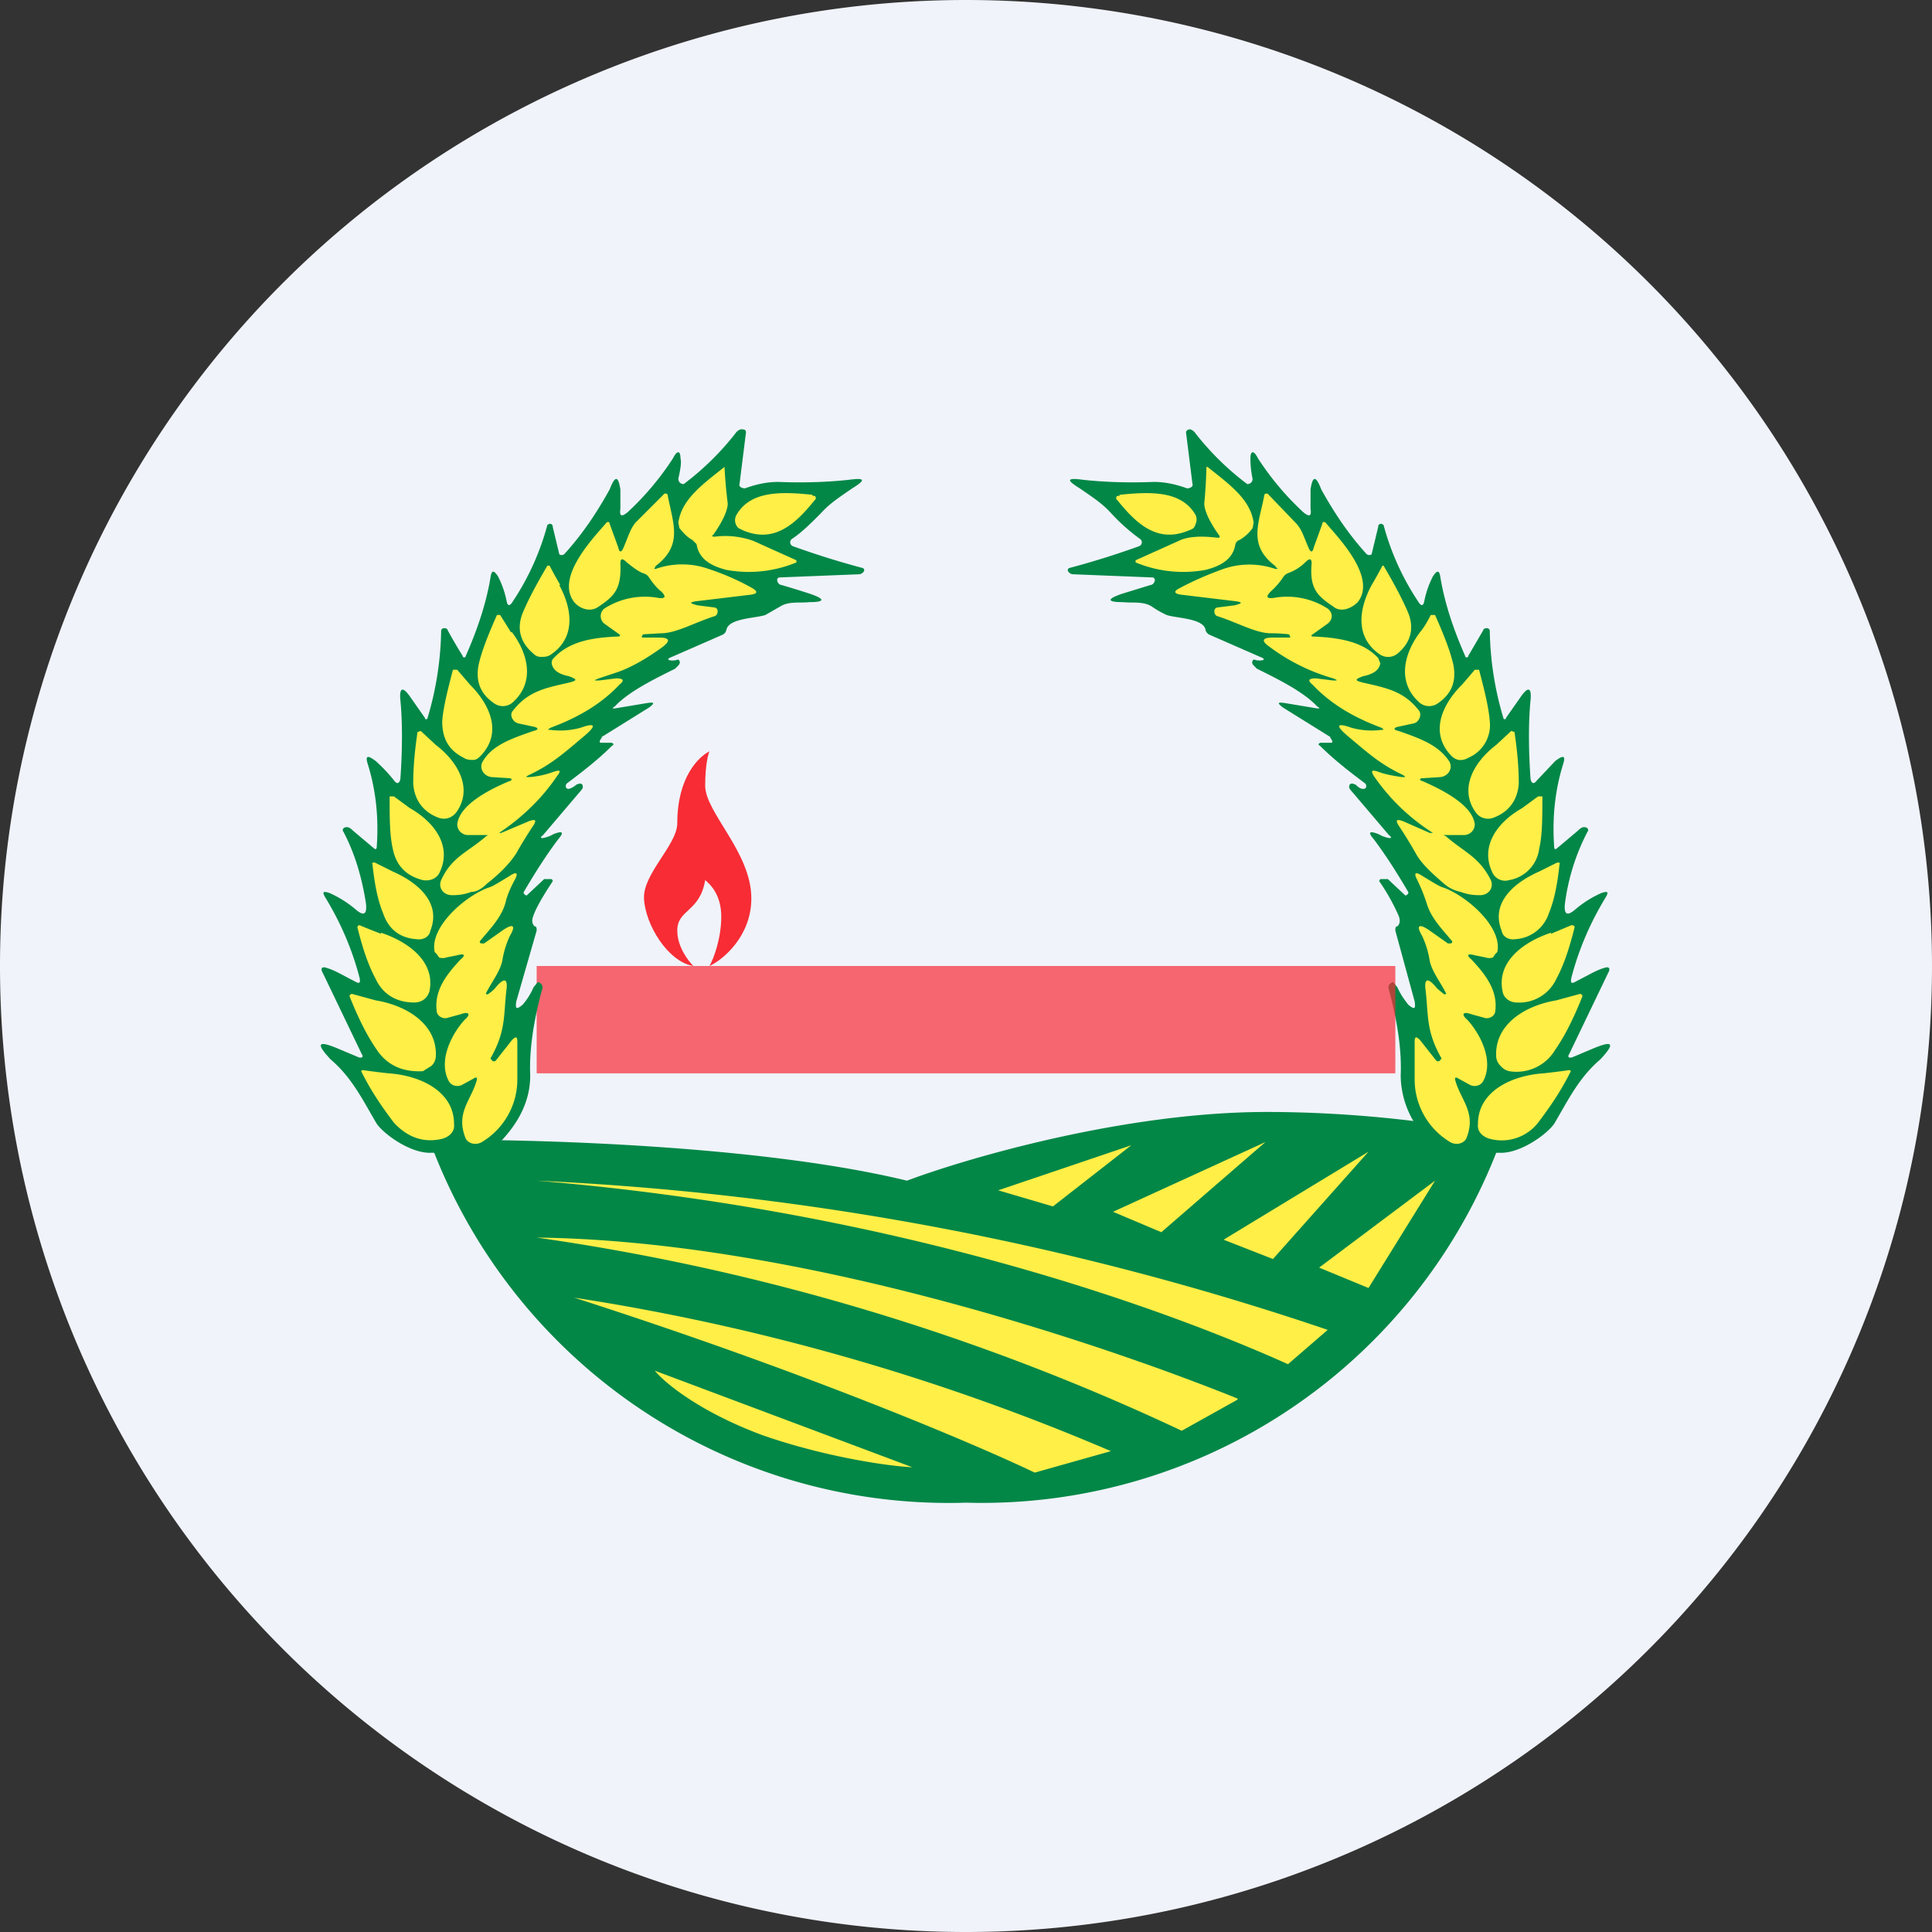 <ns0:svg xmlns:ns0="http://www.w3.org/2000/svg" width="18" height="18" viewBox="0 0 18 18"><ns0:rect x="0" y="0" width="18" height="18" fill="#333333" stroke="none"/><path xmlns="http://www.w3.org/2000/svg" fill="#F0F3FA" d="M9 18a9 9 0 0 1 0 -18a9 9 0 0 1 0 18Z" /><ns0:path d="M14 10.58A5.15 5.15 0 0 1 9 14a5.15 5.15 0 0 1-5-3.38c.97-.01 3.09.05 4.45.38.56-.21 2.03-.64 3.35-.64.84 0 1.63.1 2.2.22Z" fill="#028747" /><ns0:path d="m9.64 13.72.71-.2a20.7 20.7 0 0 0-5-1.43c2.18.7 3.77 1.38 4.29 1.63ZM6.1 12.77l2.4.9c-.23-.01-.83-.1-1.4-.3-.59-.22-.91-.49-1-.6ZM12.75 12l.62-1-1.08.81.46.19ZM11.86 11.73l.89-1-1.35.82.46.18ZM10.82 11.48l.97-.84-1.42.65.45.19ZM9.81 11.24l.73-.57-1.24.42.51.15ZM12.37 12.39A26.77 26.77 0 0 0 5 11c3.49.29 6 1.26 7 1.71l.37-.32ZM11.53 13.04l-.52.29A21.1 21.1 0 0 0 5 11.53c2.48.03 5.34 1.02 6.53 1.5Z" fill="#FFEF47" /><ns0:path d="M6.31 7.67c0-.43.2-.62.3-.67-.01.02-.04.12-.04.32 0 .25.43.62.43 1.05 0 .35-.26.57-.39.63.04-.07.11-.26.11-.46s-.1-.3-.15-.34c-.05.3-.26.27-.26.47 0 .15.1.28.15.33-.24-.04-.45-.39-.46-.63-.01-.23.31-.5.31-.7Z" fill="#F72C35" /><ns0:path d="m12.4 6.87-.45-.28c-.05-.04-.05-.05.02-.04l.3.05c.03 0 .03 0 0-.02-.13-.14-.38-.26-.56-.35l-.03-.03c-.01-.01-.02-.03-.01-.04 0-.01.01-.02.03-.01.04.01.12 0 .04-.03l-.48-.21-.02-.02a.1.1 0 0 1-.01-.03c-.03-.1-.27-.1-.36-.13a.87.87 0 0 1-.14-.08c-.08-.05-.18-.03-.27-.04-.15 0-.15-.03 0-.08l.26-.08c.03 0 .06-.06.02-.07l-.75-.03c-.04-.01-.06-.05-.02-.06.15-.04.36-.1.64-.2.03-.01.04-.05.01-.07a1.76 1.76 0 0 1-.26-.23c-.09-.1-.17-.15-.3-.24-.13-.08-.12-.1.03-.08.18.02.4.03.66.02.1 0 .2.02.31.06.03 0 .06-.02.05-.04l-.06-.48c0-.02.02-.03.04-.03a.1.1 0 0 1 .05.04 2.58 2.58 0 0 0 .48.47c.03 0 .05-.02.05-.05a.88.88 0 0 1-.02-.19c0-.07.03-.08.07 0 .13.2.27.36.42.5.06.05.08.04.07-.03v-.18c.02-.13.05-.13.1 0 .1.18.23.39.42.6.02.02.05.01.05 0l.06-.25c0-.02.01-.03.03-.03l.02.01a2.4 2.4 0 0 0 .32.71c.03.05.05.05.06 0a.88.88 0 0 1 .08-.23c.04-.06.06-.06.07.01.04.24.12.48.23.73 0 .02.03.02.03 0l.14-.24c0-.02.06-.03.06.01a2.98 2.98 0 0 0 .13.82h.02v-.01l.14-.2c.07-.1.1-.08.09.03-.02.2-.02.46 0 .74.01.04.03.05.06.01l.17-.18c.08-.06.1-.05.07.04-.07.23-.1.48-.08.76 0 .02.01.03.03.01l.19-.16c.03-.03.05-.04.08-.03.02.01.02.03.01.04a2 2 0 0 0-.21.67c-.01.1.02.12.1.05a1 1 0 0 1 .24-.15c.06-.02.07-.01.04.04-.14.23-.25.48-.32.75-.01.05 0 .06.05.03.1-.05.18-.1.25-.12.05-.02.07 0 .04.05l-.36.75c-.02.03 0 .04.03.03l.19-.08c.19-.08.21-.05.07.1-.2.17-.3.38-.43.6-.07.1-.32.28-.51.27-.19 0-.44.1-.62-.08a.85.85 0 0 1-.3-.64c.01-.24-.03-.5-.11-.8-.01-.03 0-.06.04-.07l.04.05c.03.07.07.12.1.16.06.05.07.04.06-.03L13 8.67c0-.02 0-.04.02-.04.02-.02.03-.05.01-.1a1.92 1.92 0 0 0-.18-.32s0-.02.02-.02h.06l.16.15c0 .01.04-.01.03-.03-.1-.17-.2-.33-.32-.49-.06-.07-.04-.08.04-.05l.04.02c.08.03.1.02.06-.01l-.34-.4a.17.17 0 0 1-.03-.04c0-.02 0-.04.03-.04l.03.01c.03.03.05.04.07.04.04 0 .03-.04.02-.05-.16-.12-.3-.23-.42-.35-.02-.01-.02-.02 0-.03h.1c.03 0 0-.04-.01-.05Z" fill="#028747" /><ns0:path d="M11.36 4.99c-.1-.14-.14-.24-.14-.3a4.6 4.6 0 0 0 .02-.34h.01c.2.16.4.3.43.52l-.01.05a.38.38 0 0 1-.12.11.06.06 0 0 0-.04.04c-.02.13-.12.2-.28.24a1.16 1.16 0 0 1-.65-.07v-.02l.4-.18c.08-.04.2-.05.36-.03.02 0 .03 0 .02-.02Z" fill="#FFEF47" /><ns0:path d="M11.89 5.28c-.27-.2-.16-.4-.11-.67 0-.01.03-.02.04 0l.25.26c.06.06.08.14.12.23.02.05.04.05.05 0l.08-.22c0-.02.02-.02.03-.01.12.14.48.51.3.74-.06.06-.16.1-.23.04-.15-.1-.22-.17-.2-.4 0-.05-.02-.05-.06-.01a.44.44 0 0 1-.16.1.1.1 0 0 0-.04.03.67.67 0 0 1-.12.14c-.05.05-.04.07.03.06a.7.7 0 0 1 .5.1c.05.04.05.1 0 .14l-.14.1c-.02.01-.01.02 0 .02.23.01.46.04.61.2l.02.05c-.01.06-.06.1-.16.12-.08.03-.08.04 0 .06.22.05.38.08.52.26.03.04 0 .11-.05.12l-.14.03c-.05.01-.05.03 0 .04.2.07.37.13.47.28.04.06 0 .14-.08.15l-.16.01c-.04 0-.04.02 0 .03.18.08.46.22.48.4 0 .06-.05.1-.1.1h-.17c-.02 0-.03 0 0 .01.17.15.31.19.42.41.03.07-.02.14-.1.14-.04 0-.1 0-.18-.03a.34.34 0 0 1-.16-.08c-.08-.07-.2-.17-.26-.28a3.97 3.97 0 0 0-.16-.26c-.03-.05-.02-.06.04-.04l.25.11h.03s.01 0 0 0a1.9 1.9 0 0 1-.55-.53c-.03-.05-.02-.06.04-.04.08.03.16.04.22.05.04 0 .04 0 .01-.02-.21-.1-.32-.2-.51-.36-.12-.1-.11-.13.03-.08a.7.7 0 0 0 .28.02c.02 0 .03 0 0-.02-.27-.1-.48-.23-.64-.4-.05-.04-.04-.06.03-.06l.16.02c.04 0 .05 0 0-.02a1.82 1.82 0 0 1-.6-.3c-.07-.05-.06-.08.04-.08h.16v-.01l-.01-.02a1.54 1.54 0 0 0-.17-.01c-.14 0-.31-.1-.5-.16-.03-.01-.04-.07 0-.08l.16-.02c.08-.02.08-.03 0-.04l-.5-.06c-.06-.01-.07-.03-.01-.06.13-.07.27-.13.41-.18a.74.74 0 0 1 .48 0c.03 0 .03 0 0-.02ZM10.43 4.61c.29-.03.58-.04.71.19a.1.1 0 0 1 0 .08.1.1 0 0 1-.02.04.12.12 0 0 1-.04.02c-.3.13-.5-.07-.67-.28l-.01-.01v-.02l.01-.01h.02Z" fill="#FFEF47" /><ns0:path d="M12.78 5.45a4.24 4.24 0 0 0 .1-.18h.01c.1.17.18.32.23.44.06.15.02.28-.1.38a.14.14 0 0 1-.16.01c-.24-.16-.2-.43-.08-.65ZM13.23 5.89c.01-.01.05-.06.1-.16h.04c.08.18.14.33.17.46.03.15-.01.27-.14.36a.14.14 0 0 1-.17 0c-.22-.19-.15-.46 0-.66ZM13.62 6.38a6 6 0 0 0 .12-.14h.04c.05.19.09.35.1.48a.33.33 0 0 1-.2.34.14.14 0 0 1-.09.02.13.13 0 0 1-.07-.04c-.2-.21-.09-.47.1-.66ZM13.94 6.94l.14-.13.03.01c.03.2.04.35.04.48-.01.16-.1.27-.24.32a.14.14 0 0 1-.16-.05c-.16-.22-.02-.47.19-.63ZM14.18 7.53l.15-.11h.04c0 .2 0 .36-.03.49a.34.34 0 0 1-.28.29.13.13 0 0 1-.15-.06c-.13-.25.04-.48.27-.61ZM14.34 8.12l.16-.08c.02-.01.04 0 .03.01-.02.19-.05.34-.1.46a.35.35 0 0 1-.31.24c-.06.01-.12-.02-.13-.08-.1-.25.1-.44.35-.55ZM13.45 9.26c.01.01.03 0 .02-.01-.05-.1-.13-.2-.15-.3a.87.87 0 0 0-.07-.23c-.06-.1-.03-.12.07-.05l.17.12h.01c.02 0 .03 0 .03-.02-.1-.12-.2-.22-.24-.36a1.55 1.55 0 0 0-.09-.22c-.03-.06-.01-.07.05-.03.1.06.16.1.2.11.22.08.55.37.5.6l-.02.02-.02.03a.1.1 0 0 1-.07 0l-.1-.02c-.07-.02-.08 0-.03.04.13.14.25.29.22.49-.01.04-.06.07-.11.05l-.11-.03c-.08-.03-.1 0-.04.05.12.13.25.38.15.57-.02.04-.07.06-.12.04l-.11-.06c-.03-.02-.04-.01-.03.02.05.18.2.3.1.54-.03.05-.1.06-.15.03a.68.68 0 0 1-.33-.58v-.35c0-.05.01-.06.05-.02l.15.19c.02.02.04 0 .05-.02-.15-.26-.12-.42-.15-.65-.01-.1.03-.1.11 0l.06.05ZM14.45 8.7l.19-.08c.01 0 .03 0 .03.02-.05.2-.1.35-.17.48a.38.38 0 0 1-.37.22c-.06 0-.12-.04-.13-.1-.06-.27.18-.46.45-.55ZM14.5 9.32l.22-.06c.01 0 .03.01.02.03-.08.2-.16.36-.25.49a.42.42 0 0 1-.43.2.15.15 0 0 1-.08-.05.13.13 0 0 1-.04-.08c-.02-.3.26-.48.56-.53ZM14.38 10a7.39 7.39 0 0 0 .24-.03c.01 0 .02.01.01.02-.1.2-.21.35-.3.47a.43.43 0 0 1-.45.15c-.07-.02-.12-.07-.11-.14 0-.3.31-.45.61-.47Z" fill="#FFEF47" /><ns0:path fill="#F72C35" fill-opacity=".7" d="M5 9h8v1H5z" /><ns0:path d="m5.6 6.87.45-.28c.05-.04.05-.05-.02-.04l-.3.05c-.03 0-.03 0 0-.02.13-.14.38-.26.56-.35l.03-.03c.01-.01.02-.03.01-.04 0-.01-.01-.02-.03-.01-.04.01-.12 0-.04-.03l.48-.21.02-.02.01-.03c.03-.1.27-.1.36-.13l.14-.08c.08-.05.18-.03.27-.04.15 0 .15-.03 0-.08a8.96 8.96 0 0 0-.26-.08c-.03 0-.06-.06-.02-.07l.75-.03c.04-.01.06-.05.02-.06-.15-.04-.36-.1-.64-.2-.03-.01-.04-.05-.01-.07.09-.06.17-.14.26-.23.09-.1.17-.15.3-.24.13-.08.12-.1-.03-.08-.18.02-.4.03-.66.02-.1 0-.2.02-.31.06-.03 0-.06-.02-.05-.04l.06-.48C6.95 4 6.93 4 6.9 4a.1.1 0 0 0-.05.04 2.57 2.57 0 0 1-.48.47c-.03 0-.05-.02-.05-.05.02-.09.03-.15.02-.19 0-.07-.03-.08-.07 0-.13.2-.27.36-.42.5-.06.05-.08.04-.07-.03v-.18c-.02-.13-.05-.13-.1 0-.1.18-.23.39-.42.6-.02.02-.05.01-.05 0l-.06-.25c0-.02-.01-.03-.03-.03l-.02.01a2.41 2.41 0 0 1-.32.71c-.03.05-.05.05-.06 0a.88.88 0 0 0-.08-.23c-.04-.06-.06-.06-.07.01-.04.24-.12.48-.23.73 0 .02-.03.02-.03 0a4.66 4.66 0 0 1-.14-.24c0-.02-.06-.03-.06.01a2.98 2.98 0 0 1-.13.82h-.02v-.01l-.14-.2c-.07-.1-.1-.08-.09.03.02.2.02.46 0 .74-.01.04-.03.05-.06.01a1.42 1.42 0 0 0-.17-.18c-.08-.06-.1-.05-.07.04.07.23.1.48.08.76 0 .02-.01.03-.03.01l-.19-.16c-.03-.03-.05-.04-.08-.03-.02.01-.02.03-.01.04.1.19.17.41.21.67.01.1-.02.12-.1.05a1 1 0 0 0-.24-.15c-.06-.02-.07-.01-.04.04.14.23.25.48.32.75.01.05 0 .06-.05.03-.1-.05-.18-.1-.25-.12-.05-.02-.07 0-.04.05l.36.75c.02.03 0 .04-.03.03l-.19-.08c-.19-.08-.21-.05-.07.1.2.17.3.38.43.6.07.1.32.28.51.27.19 0 .44.1.62-.08.17-.17.3-.38.3-.64-.01-.24.03-.5.11-.8a.05.05 0 0 0-.04-.07l-.04.05a.62.62 0 0 1-.1.16c-.06.05-.07.04-.06-.03L5 8.67c0-.02 0-.04-.02-.04-.02-.02-.03-.05-.01-.1.02-.06.08-.17.18-.32 0 0 0-.02-.02-.02h-.06l-.16.15c0 .01-.04-.01-.03-.03.1-.17.2-.33.32-.49.06-.07.04-.08-.04-.05l-.04.02c-.08.03-.1.02-.06-.01l.34-.4a.17.17 0 0 0 .03-.04c0-.02 0-.04-.03-.04l-.03.01a.17.17 0 0 1-.07.04c-.04 0-.03-.04-.02-.05.16-.12.3-.23.42-.35.02-.01.02-.02 0-.03h-.1c-.03 0 0-.04.01-.05Z" fill="#028747" /><ns0:path d="M6.64 4.99c.1-.14.14-.24.14-.3a4.63 4.63 0 0 1-.03-.34c-.2.16-.4.3-.43.52l.01.05c.04.05.08.09.12.11l.04.04c.02.13.12.2.28.24a1.16 1.16 0 0 0 .65-.07v-.02l-.4-.18A.77.77 0 0 0 6.66 5c-.02 0-.03 0-.02-.02Z" fill="#FFEF47" /><ns0:path d="M6.1 5.28c.27-.2.17-.4.12-.67 0-.01-.03-.02-.04 0l-.26.26c-.05.06-.07.14-.11.23-.02.05-.04.05-.05 0l-.08-.22c0-.02-.02-.02-.03-.01-.12.14-.48.51-.3.74.05.06.15.1.23.04.15-.1.21-.17.2-.4 0-.05.02-.05.06-.01.05.04.1.08.15.1a.1.1 0 0 1 .05.03c.04.06.08.11.12.14.05.05.04.07-.03.06a.7.7 0 0 0-.5.1.09.09 0 0 0 0 .14l.14.1c.01.01.01.02-.01.02-.23.01-.45.04-.6.2a.06.06 0 0 0-.02.05c.01.06.06.1.16.12.08.03.08.04 0 .06-.22.05-.38.08-.52.26-.04.04 0 .11.05.12l.14.03c.05.01.05.03 0 .04-.2.07-.38.13-.47.28-.04.06 0 .14.08.15l.16.01c.03 0 .04.02 0 .03-.19.08-.46.22-.48.4 0 .06.05.1.1.1h.16c.03 0 .03 0 .01.01-.17.15-.32.19-.42.41-.03.07.02.14.1.14.04 0 .1 0 .18-.03.05 0 .1-.03.15-.08.09-.07.2-.17.27-.28a4 4 0 0 1 .16-.26c.03-.05.02-.06-.04-.04l-.26.11h-.02c-.01 0-.01 0 0 0 .21-.14.4-.32.54-.53.04-.05.03-.06-.03-.04a.83.83 0 0 1-.23.05c-.03 0-.04 0 0-.02.21-.1.32-.2.51-.36.12-.1.11-.13-.03-.08a.7.7 0 0 1-.28.02c-.03 0-.03 0 0-.02.27-.1.48-.23.64-.4.05-.04.04-.06-.03-.06l-.16.02c-.05 0-.05 0 0-.02l.15-.05c.16-.05.33-.16.44-.24.08-.06.07-.09-.03-.09h-.16v-.01l.01-.02.17-.01c.14 0 .31-.1.5-.16.03-.01.04-.07 0-.08l-.16-.02c-.08-.02-.08-.03 0-.04l.5-.06c.06-.01.06-.03.01-.06a2.28 2.28 0 0 0-.41-.18.74.74 0 0 0-.49 0c-.02 0-.02 0 0-.02ZM7.57 4.61c-.29-.03-.58-.04-.71.19a.1.1 0 0 0 .02.12l.04.02c.3.13.5-.07.67-.28l.01-.01v-.02l-.01-.01h-.02Z" fill="#FFEF47" /><ns0:path d="M5.22 5.45a4.1 4.1 0 0 1-.1-.18H5.1c-.1.17-.18.32-.23.44-.06.15-.02.28.1.38.02.02.04.03.07.03.03 0 .06 0 .09-.02.24-.16.2-.43.08-.65ZM4.76 5.89l-.1-.16h-.03c-.08.18-.14.33-.17.46-.03.15.01.27.14.36a.14.14 0 0 0 .17 0c.22-.19.15-.46 0-.66ZM4.38 6.38l-.12-.14h-.04c-.05.19-.09.35-.1.48 0 .16.06.27.2.34.03.02.06.02.09.02s.05-.02.07-.04c.2-.21.09-.47-.1-.66ZM4.06 6.94l-.14-.13-.03.01c-.03.2-.04.35-.04.48.01.16.1.27.24.32.06.02.12 0 .16-.05.16-.22.02-.47-.19-.63ZM3.82 7.53l-.15-.11h-.04c0 .2 0 .36.03.49.03.15.12.25.28.29.06.01.12-.01.15-.06.13-.25-.04-.48-.27-.61ZM3.66 8.12l-.16-.08c-.02-.01-.04 0-.03.01.02.19.05.34.1.46.05.15.16.23.31.24.06.01.12-.02.13-.08.1-.25-.1-.44-.35-.55ZM4.55 9.26c-.01.01-.03 0-.02-.01.05-.1.13-.2.15-.3a.87.87 0 0 1 .07-.23c.06-.1.03-.12-.07-.05l-.17.12H4.5c-.02 0-.03 0-.03-.02.1-.12.2-.22.24-.36.01-.05.04-.13.09-.22.03-.06.01-.07-.05-.03-.1.06-.16.1-.2.11-.22.08-.55.37-.5.6l.02.02.02.03a.1.1 0 0 0 .07 0l.1-.02c.07-.02.08 0 .03.04-.13.14-.25.29-.22.49.01.04.06.07.11.05l.11-.03c.08-.03.1 0 .04.05-.12.13-.25.38-.15.57.02.04.07.06.12.04l.11-.06c.03-.02.04-.01.03.02-.05.18-.2.3-.1.54.03.05.1.06.15.03a.68.68 0 0 0 .33-.58v-.35c0-.05-.01-.06-.05-.02l-.15.19c-.02.02-.04 0-.05-.02.15-.26.12-.42.15-.65.01-.1-.03-.1-.11 0a.34.34 0 0 1-.06.05ZM3.55 8.7a6.4 6.4 0 0 1-.2-.08s-.02 0-.02.02c.05.2.1.35.17.48.07.15.2.22.36.22.07 0 .12-.04.14-.1.06-.27-.18-.46-.45-.55ZM3.5 9.32l-.22-.06c-.01 0-.03.01-.02.03.08.2.16.36.25.49.1.15.25.21.43.2l.08-.05a.13.13 0 0 0 .04-.08c.02-.3-.26-.48-.56-.53ZM3.62 10a7.36 7.36 0 0 1-.24-.03c-.01 0-.02.01-.01.02.1.2.21.35.3.47.13.14.28.19.45.15.07-.02.12-.07.11-.14 0-.3-.31-.45-.61-.47Z" fill="#FFEF47" /></ns0:svg>